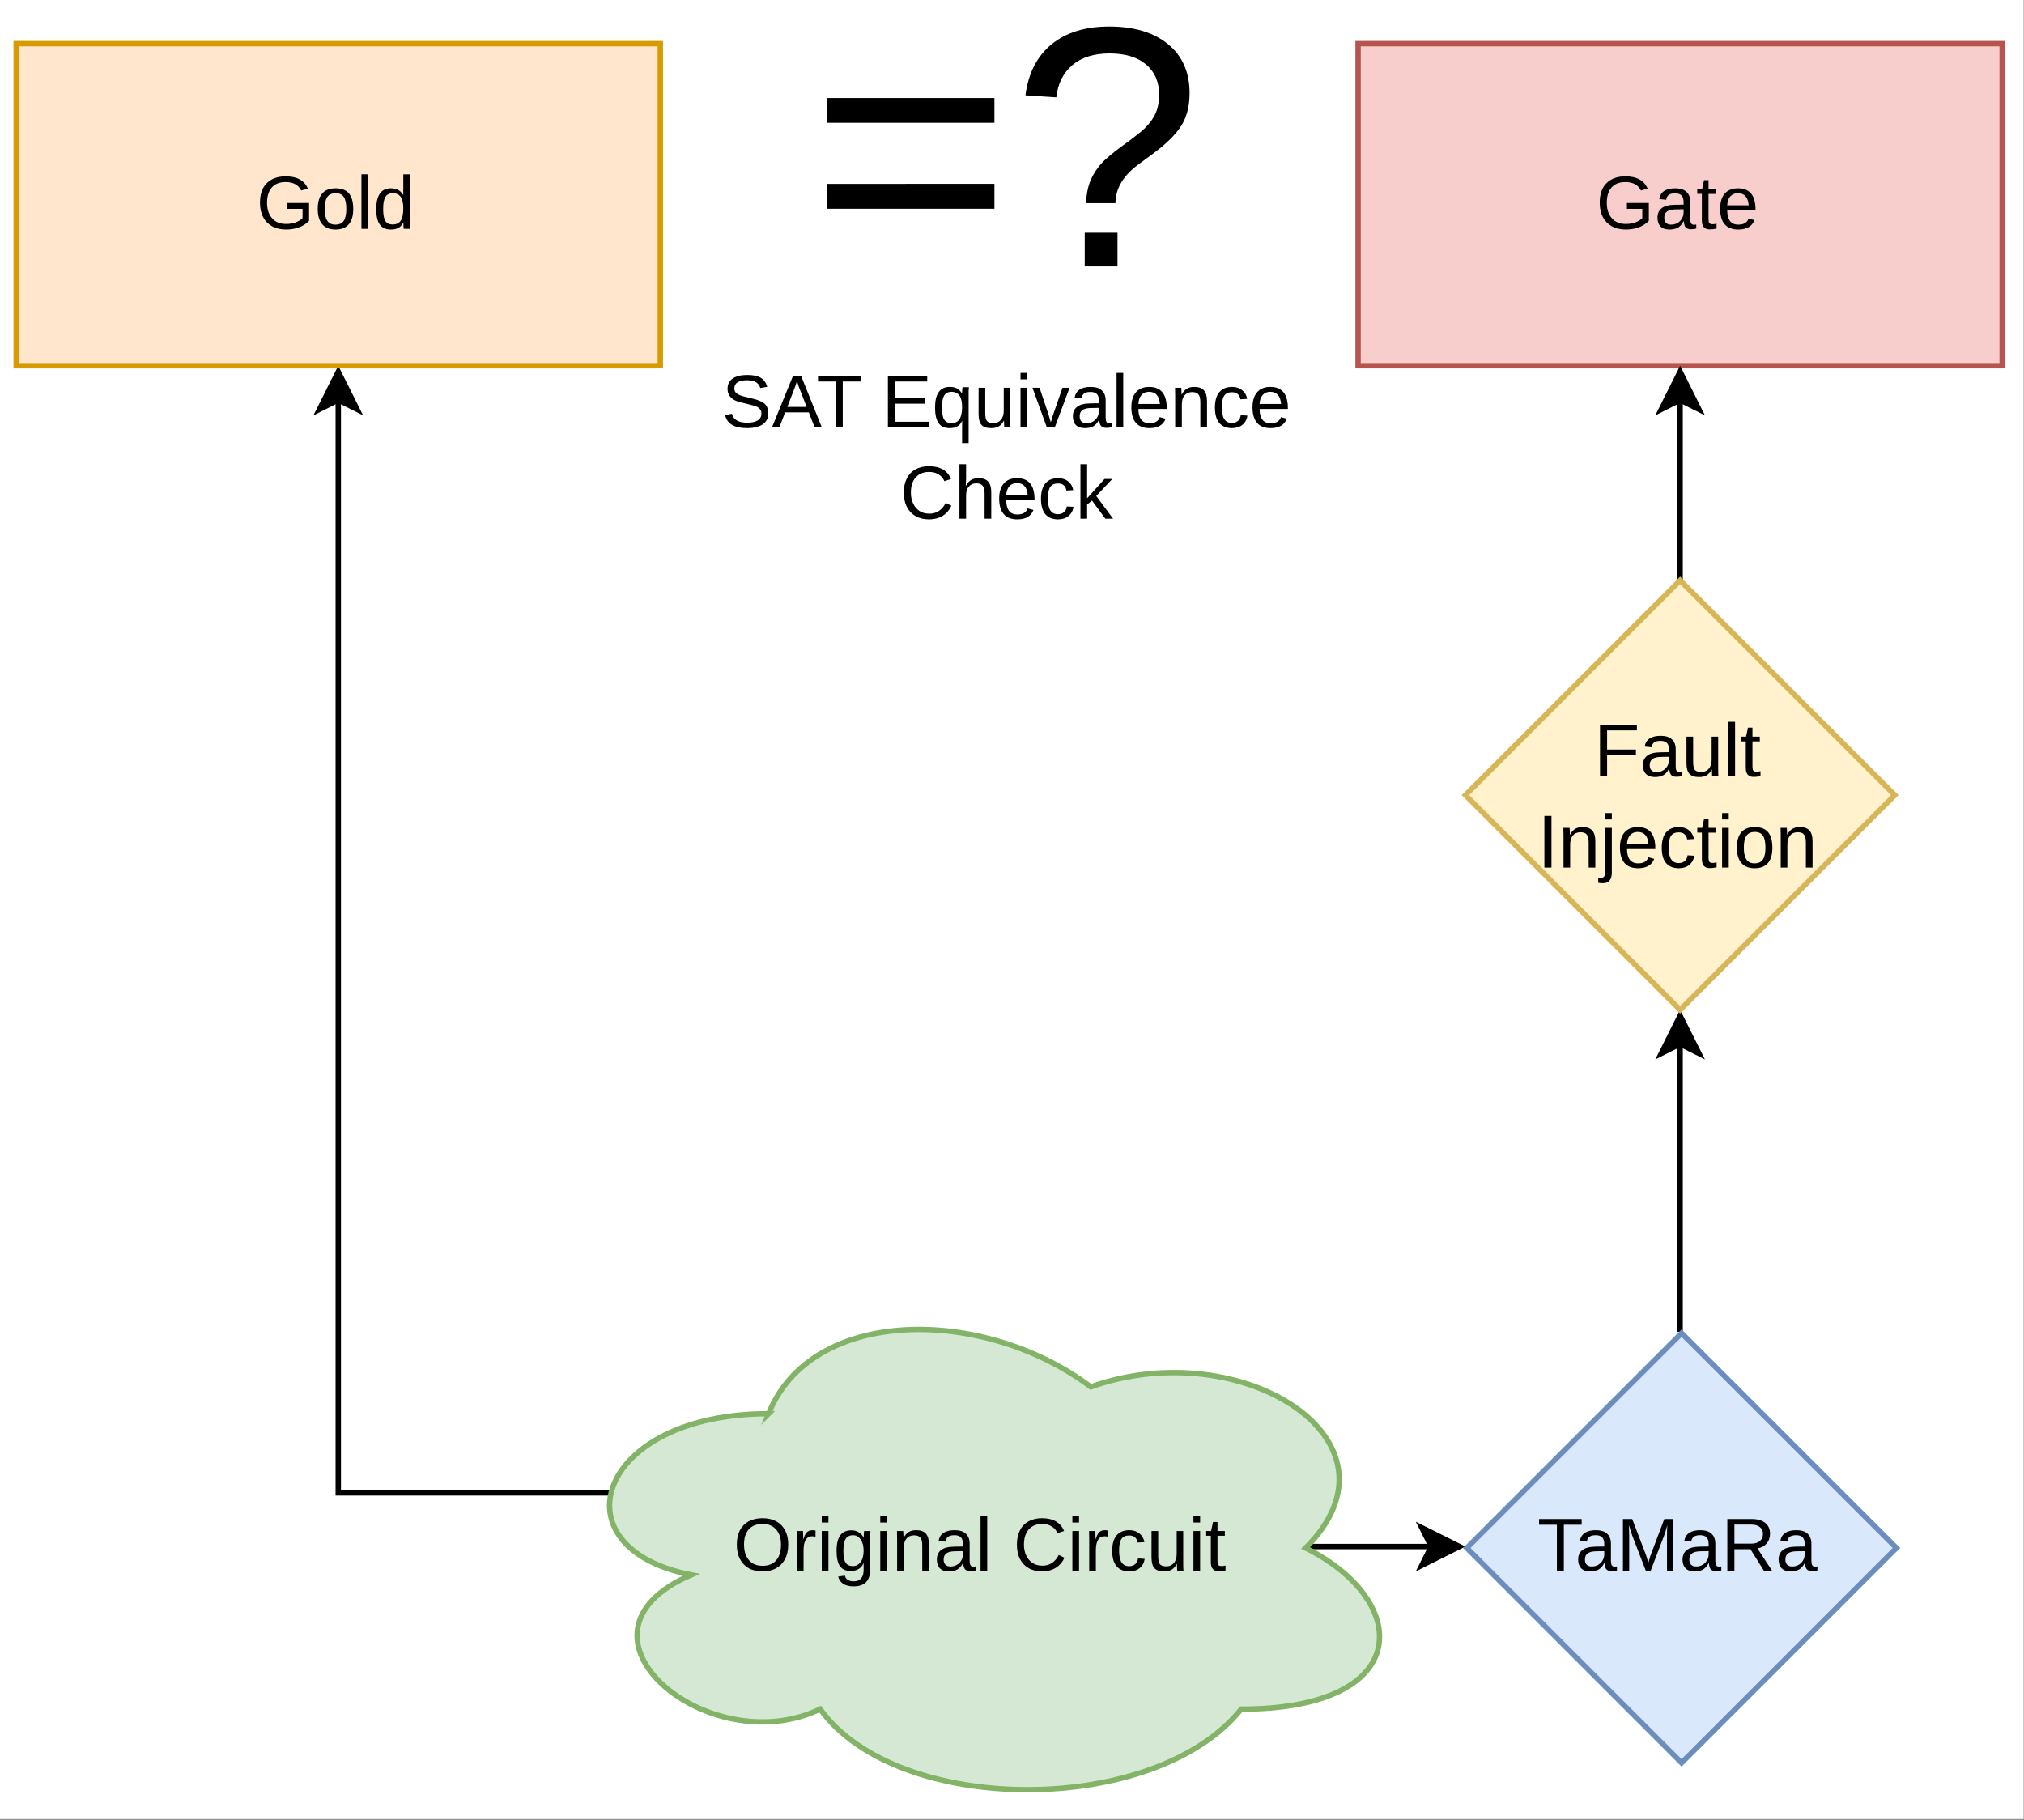 <?xml version="1.0" encoding="UTF-8" standalone="no"?>
<svg
   width="374.597"
   height="336.77"
   viewBox="0 0 374.597 336.77"
   version="1.1"
   id="svg108"
   sodipodi:docname="verification.svg"
   inkscape:version="1.4.2 (ebf0e940d0, 2025-05-08)"
   xmlns:inkscape="http://www.inkscape.org/namespaces/inkscape"
   xmlns:sodipodi="http://sodipodi.sourceforge.net/DTD/sodipodi-0.dtd"
   xmlns:xlink="http://www.w3.org/1999/xlink"
   xmlns="http://www.w3.org/2000/svg"
   xmlns:svg="http://www.w3.org/2000/svg">
  <rect x="0" y="0" width="374.597" height="336.77" fill="#333333" stroke="none"/>
  <sodipodi:namedview
     id="namedview108"
     pagecolor="#ffffff"
     bordercolor="#666666"
     borderopacity="1.0"
     inkscape:showpageshadow="2"
     inkscape:pageopacity="0.0"
     inkscape:pagecheckerboard="0"
     inkscape:deskcolor="#d1d1d1"
     inkscape:zoom="1.1560635"
     inkscape:cx="304.48155"
     inkscape:cy="169.54086"
     inkscape:window-width="1920"
     inkscape:window-height="1010"
     inkscape:window-x="0"
     inkscape:window-y="0"
     inkscape:window-maximized="1"
     inkscape:current-layer="svg108" />
  <defs
     id="defs33">
    <g
       id="g30">
      <g
         id="glyph-0-0">
        <path
           d="m 6.312,-3 c 0,0.637 -0.121,1.188 -0.359,1.656 -0.242,0.461 -0.586,0.812 -1.031,1.062 -0.438,0.242 -0.961,0.359 -1.562,0.359 -0.617,0 -1.141,-0.117 -1.578,-0.359 -0.438,-0.25 -0.777,-0.602 -1.016,-1.062 C 0.523,-1.812 0.406,-2.363 0.406,-3 c 0,-0.633 0.113,-1.176 0.344,-1.625 0.238,-0.457 0.578,-0.805 1.016,-1.047 0.445,-0.238 0.977,-0.359 1.594,-0.359 0.613,0 1.141,0.121 1.578,0.359 0.438,0.242 0.773,0.586 1.016,1.031 C 6.191,-4.191 6.312,-3.645 6.312,-3 Z m -0.828,0 c 0,-0.738 -0.188,-1.316 -0.562,-1.734 C 4.555,-5.16 4.035,-5.375 3.359,-5.375 c -0.68,0 -1.203,0.211 -1.578,0.625 -0.367,0.418 -0.547,1 -0.547,1.75 0,0.5 0.082,0.934 0.25,1.297 0.164,0.355 0.406,0.637 0.719,0.844 0.32,0.199 0.707,0.297 1.156,0.297 0.688,0 1.211,-0.211 1.578,-0.641 C 5.301,-1.629 5.484,-2.227 5.484,-3 Z m 0,0"
           id="path1" />
      </g>
      <g
         id="glyph-0-1">
        <path
           d="M 1.359,-2.375 V 0 H 0.594 v -3.5 c 0,-0.32 -0.008,-0.676 -0.016,-1.062 h 0.719 c 0.008,0.262 0.016,0.469 0.016,0.625 0.008,0.148 0.016,0.25 0.016,0.312 H 1.344 c 0.082,-0.281 0.176,-0.5 0.281,-0.656 0.094,-0.133 0.203,-0.227 0.328,-0.281 0.125,-0.062 0.281,-0.094 0.469,-0.094 0.102,0 0.207,0.016 0.312,0.047 v 0.703 c -0.094,-0.031 -0.23,-0.047 -0.406,-0.047 -0.312,0 -0.555,0.137 -0.719,0.406 -0.168,0.273 -0.25,0.664 -0.25,1.172 z m 0,0"
           id="path2" />
      </g>
      <g
         id="glyph-0-2">
        <path
           d="M 1.344,-6.266 V -5.531 H 0.578 v -0.734 z m 0,1.703 V 0 H 0.578 v -4.562 z m 0,0"
           id="path3" />
      </g>
      <g
         id="glyph-0-3">
        <path
           d="M 2.312,1.797 C 1.812,1.797 1.41,1.695 1.109,1.5 0.816,1.301 0.629,1.023 0.547,0.672 L 1.312,0.562 C 1.414,1 1.754,1.219 2.328,1.219 c 0.758,0 1.141,-0.445 1.141,-1.328 V -0.844 H 3.453 C 3.316,-0.551 3.125,-0.332 2.875,-0.188 2.625,-0.039 2.328,0.031 1.984,0.031 1.43,0.031 1.02,-0.148 0.75,-0.516 0.488,-0.891 0.359,-1.477 0.359,-2.281 0.359,-3.082 0.5,-3.676 0.781,-4.062 1.062,-4.445 1.492,-4.641 2.078,-4.641 c 0.32,0 0.602,0.078 0.844,0.234 0.238,0.148 0.422,0.355 0.547,0.625 0,-0.062 0.004,-0.148 0.016,-0.266 C 3.492,-4.172 3.5,-4.285 3.5,-4.391 3.508,-4.492 3.52,-4.551 3.531,-4.562 H 4.25 C 4.227,-4.414 4.219,-4.102 4.219,-3.625 v 3.5 c 0,1.281 -0.637,1.922 -1.906,1.922 z M 3.469,-2.281 c 0,-0.551 -0.117,-0.988 -0.344,-1.312 -0.23,-0.32 -0.516,-0.484 -0.859,-0.484 -0.398,0 -0.684,0.141 -0.859,0.422 -0.18,0.281 -0.266,0.742 -0.266,1.375 0,0.625 0.082,1.074 0.25,1.344 0.164,0.273 0.453,0.406 0.859,0.406 0.352,0 0.645,-0.156 0.875,-0.469 0.227,-0.312 0.344,-0.738 0.344,-1.281 z m 0,0"
           id="path4" />
      </g>
      <g
         id="glyph-0-4">
        <path
           d="M 1.359,-2.641 V 0 H 0.594 v -3.594 c 0,-0.531 -0.008,-0.852 -0.016,-0.969 h 0.719 c 0,0.086 0.004,0.195 0.016,0.328 0.008,0.137 0.016,0.289 0.016,0.453 H 1.344 c 0.164,-0.312 0.363,-0.535 0.594,-0.672 0.227,-0.133 0.516,-0.203 0.859,-0.203 0.5,0 0.863,0.133 1.094,0.391 C 4.129,-4.004 4.25,-3.598 4.25,-3.047 V 0 H 3.484 v -2.891 c 0,-0.438 -0.074,-0.738 -0.219,-0.906 -0.137,-0.176 -0.375,-0.266 -0.719,-0.266 -0.375,0 -0.668,0.125 -0.875,0.375 -0.211,0.25 -0.312,0.602 -0.312,1.047 z m 0,0"
           id="path5" />
      </g>
      <g
         id="glyph-0-5">
        <path
           d="m 1.75,0.078 c -0.461,0 -0.809,-0.117 -1.047,-0.359 -0.23,-0.238 -0.344,-0.57 -0.344,-1 0,-0.469 0.156,-0.828 0.469,-1.078 0.312,-0.258 0.816,-0.395 1.516,-0.406 L 3.359,-2.781 v -0.25 c 0,-0.375 -0.078,-0.641 -0.234,-0.797 -0.156,-0.164 -0.402,-0.25 -0.734,-0.25 -0.344,0 -0.594,0.062 -0.75,0.188 -0.156,0.117 -0.25,0.297 -0.281,0.547 L 0.562,-3.422 c 0.133,-0.82 0.75,-1.234 1.844,-1.234 0.57,0 1,0.137 1.281,0.406 0.289,0.262 0.438,0.641 0.438,1.141 v 1.969 c 0,0.219 0.031,0.387 0.094,0.5 0.062,0.117 0.176,0.172 0.344,0.172 0.07,0 0.156,-0.008 0.25,-0.031 v 0.469 C 4.625,0.02 4.426,0.047 4.219,0.047 c -0.281,0 -0.492,-0.07 -0.625,-0.219 C 3.469,-0.328 3.398,-0.562 3.391,-0.875 H 3.359 C 3.172,-0.52 2.945,-0.27 2.688,-0.125 2.426,0.008 2.113,0.078 1.75,0.078 Z M 3.359,-2.25 2.531,-2.234 c -0.355,0 -0.625,0.039 -0.812,0.109 -0.188,0.062 -0.336,0.168 -0.438,0.312 -0.094,0.137 -0.141,0.32 -0.141,0.547 0,0.25 0.066,0.445 0.203,0.578 0.133,0.137 0.328,0.203 0.578,0.203 0.281,0 0.523,-0.062 0.734,-0.188 0.219,-0.125 0.391,-0.297 0.516,-0.516 0.125,-0.227 0.188,-0.457 0.188,-0.688 z m 0,0"
           id="path6" />
      </g>
      <g
         id="glyph-0-6">
        <path
           d="M 1.344,-6.266 V 0 H 0.578 v -6.266 z m 0,0"
           id="path7" />
      </g>
      <g
         id="glyph-0-7" />
      <g
         id="glyph-0-8">
        <path
           d="m 3.375,-0.578 c 0.832,0 1.457,-0.41 1.875,-1.234 l 0.656,0.328 C 5.664,-0.973 5.32,-0.582 4.875,-0.312 4.438,-0.051 3.926,0.078 3.344,0.078 c -0.605,0 -1.125,-0.125 -1.562,-0.375 -0.43,-0.25 -0.762,-0.602 -1,-1.062 C 0.551,-1.816 0.438,-2.363 0.438,-3 c 0,-0.633 0.113,-1.176 0.344,-1.625 0.227,-0.457 0.562,-0.805 1,-1.047 0.438,-0.238 0.953,-0.359 1.547,-0.359 1.281,0 2.125,0.492 2.531,1.469 l -0.766,0.25 C 4.957,-4.656 4.734,-4.914 4.422,-5.094 4.117,-5.281 3.758,-5.375 3.344,-5.375 2.688,-5.375 2.172,-5.16 1.797,-4.734 1.43,-4.316 1.25,-3.738 1.25,-3 c 0,0.48 0.086,0.902 0.266,1.266 C 1.691,-1.367 1.938,-1.082 2.25,-0.875 c 0.312,0.199 0.688,0.297 1.125,0.297 z m 0,0"
           id="path8" />
      </g>
      <g
         id="glyph-0-9">
        <path
           d="m 2.328,0.078 c -0.637,0 -1.125,-0.195 -1.469,-0.594 -0.336,-0.406 -0.5,-0.992 -0.5,-1.766 0,-0.77 0.164,-1.359 0.5,-1.766 0.344,-0.406 0.832,-0.609 1.469,-0.609 0.469,0 0.852,0.125 1.156,0.375 0.312,0.242 0.504,0.574 0.578,1 l -0.781,0.047 c -0.031,-0.25 -0.133,-0.445 -0.297,-0.594 -0.156,-0.145 -0.387,-0.219 -0.688,-0.219 -0.398,0 -0.688,0.137 -0.875,0.406 -0.18,0.262 -0.266,0.711 -0.266,1.344 0,0.605 0.094,1.055 0.281,1.344 0.195,0.293 0.488,0.438 0.875,0.438 0.27,0 0.492,-0.07 0.672,-0.219 0.188,-0.145 0.301,-0.367 0.344,-0.672 l 0.766,0.047 c -0.062,0.438 -0.25,0.789 -0.562,1.047 -0.312,0.262 -0.715,0.391 -1.203,0.391 z m 0,0"
           id="path9" />
      </g>
      <g
         id="glyph-0-10">
        <path
           d="m 3.469,-0.781 c -0.18,0.312 -0.383,0.539 -0.609,0.672 -0.23,0.125 -0.512,0.188 -0.844,0.188 -0.512,0 -0.883,-0.117 -1.109,-0.359 C 0.676,-0.531 0.562,-0.941 0.562,-1.516 V -4.562 h 0.766 v 2.891 c 0,0.461 0.066,0.773 0.203,0.938 C 1.676,-0.578 1.922,-0.5 2.266,-0.5 2.629,-0.5 2.914,-0.625 3.125,-0.875 3.344,-1.125 3.453,-1.473 3.453,-1.922 V -4.562 h 0.75 v 3.594 c 0,0.531 0.008,0.855 0.031,0.969 H 3.516 C 3.516,-0.008 3.508,-0.07 3.5,-0.188 3.488,-0.312 3.484,-0.508 3.484,-0.781 Z m 0,0"
           id="path10" />
      </g>
      <g
         id="glyph-0-11">
        <path
           d="M 2.344,-0.031 C 2.094,0.031 1.832,0.062 1.562,0.062 0.957,0.062 0.656,-0.281 0.656,-0.969 V -4.016 H 0.125 V -4.562 h 0.562 l 0.219,-1.031 h 0.516 v 1.031 h 0.844 v 0.547 H 1.422 V -1.125 c 0,0.219 0.031,0.375 0.094,0.469 0.07,0.086 0.203,0.125 0.391,0.125 0.094,0 0.238,-0.02 0.438,-0.062 z m 0,0"
           id="path11" />
      </g>
      <g
         id="glyph-0-12">
        <path
           d="m 3.438,-0.562 c 0.383,0 0.742,-0.055 1.078,-0.172 0.332,-0.125 0.602,-0.289 0.812,-0.5 v -1.062 H 3.562 V -2.969 h 2.516 v 2.047 c -0.312,0.324 -0.699,0.574 -1.156,0.75 -0.461,0.168 -0.953,0.25 -1.484,0.25 -0.625,0 -1.164,-0.125 -1.609,-0.375 -0.449,-0.25 -0.793,-0.602 -1.031,-1.062 C 0.555,-1.816 0.438,-2.363 0.438,-3 c 0,-0.969 0.254,-1.711 0.766,-2.234 0.52,-0.531 1.25,-0.797 2.188,-0.797 0.656,0 1.188,0.117 1.594,0.344 0.414,0.219 0.734,0.574 0.953,1.062 L 5.172,-4.406 C 5.004,-4.738 4.77,-4.984 4.469,-5.141 4.176,-5.297 3.812,-5.375 3.375,-5.375 2.688,-5.375 2.16,-5.164 1.797,-4.75 1.43,-4.332 1.25,-3.75 1.25,-3 c 0,0.75 0.191,1.344 0.578,1.781 C 2.211,-0.781 2.75,-0.562 3.438,-0.562 Z m 0,0"
           id="path12" />
      </g>
      <g
         id="glyph-0-13">
        <path
           d="M 4.438,-2.281 C 4.438,-1.488 4.258,-0.895 3.906,-0.5 3.562,-0.113 3.055,0.078 2.391,0.078 1.723,0.078 1.219,-0.125 0.875,-0.531 0.531,-0.938 0.359,-1.52 0.359,-2.281 c 0,-1.582 0.68,-2.375 2.047,-2.375 0.695,0 1.207,0.195 1.531,0.578 0.332,0.387 0.5,0.984 0.5,1.797 z m -0.797,0 c 0,-0.633 -0.094,-1.094 -0.281,-1.375 -0.188,-0.289 -0.5,-0.438 -0.938,-0.438 -0.449,0 -0.773,0.148 -0.969,0.438 -0.199,0.293 -0.297,0.75 -0.297,1.375 0,0.594 0.098,1.043 0.297,1.344 0.195,0.305 0.504,0.453 0.922,0.453 0.457,0 0.781,-0.145 0.969,-0.438 0.195,-0.289 0.297,-0.742 0.297,-1.359 z m 0,0"
           id="path13" />
      </g>
      <g
         id="glyph-0-14">
        <path
           d="m 3.516,0 c 0,-0.031 -0.008,-0.086 -0.016,-0.172 0,-0.082 -0.008,-0.176 -0.016,-0.281 0,-0.102 0,-0.195 0,-0.281 H 3.469 c -0.148,0.293 -0.336,0.5 -0.562,0.625 -0.23,0.125 -0.516,0.188 -0.859,0.188 -0.586,0 -1.012,-0.191 -1.281,-0.578 -0.273,-0.383 -0.406,-0.973 -0.406,-1.766 0,-1.594 0.562,-2.391 1.688,-2.391 0.344,0 0.629,0.07 0.859,0.203 0.227,0.125 0.414,0.324 0.562,0.594 v -2.406 h 0.75 V -0.938 C 4.219,-0.469 4.227,-0.156 4.25,0 Z M 1.156,-2.281 c 0,0.637 0.082,1.094 0.25,1.375 C 1.582,-0.633 1.859,-0.5 2.234,-0.5 c 0.426,0 0.738,-0.145 0.938,-0.438 0.195,-0.301 0.297,-0.77 0.297,-1.406 0,-0.602 -0.102,-1.047 -0.297,-1.328 C 2.973,-3.953 2.664,-4.094 2.25,-4.094 c -0.387,0 -0.668,0.148 -0.844,0.438 -0.168,0.281 -0.25,0.742 -0.25,1.375 z m 0,0"
           id="path14" />
      </g>
      <g
         id="glyph-0-15">
        <path
           d="m 1.172,-2.125 c 0,0.523 0.102,0.93 0.312,1.219 0.219,0.281 0.535,0.422 0.953,0.422 0.332,0 0.598,-0.062 0.797,-0.188 C 3.43,-0.805 3.562,-0.977 3.625,-1.188 L 4.297,-1 C 4.023,-0.281 3.406,0.078 2.438,0.078 c -0.68,0 -1.195,-0.195 -1.547,-0.594 -0.355,-0.406 -0.531,-1.004 -0.531,-1.797 0,-0.75 0.176,-1.328 0.531,-1.734 C 1.242,-4.453 1.75,-4.656 2.406,-4.656 c 1.344,0 2.016,0.812 2.016,2.438 V -2.125 Z m 2.469,-0.578 C 3.598,-3.18 3.473,-3.531 3.266,-3.75 c -0.199,-0.227 -0.492,-0.344 -0.875,-0.344 -0.367,0 -0.656,0.125 -0.875,0.375 -0.211,0.25 -0.324,0.59 -0.344,1.016 z m 0,0"
           id="path15" />
      </g>
      <g
         id="glyph-0-16">
        <path
           d="M 3.031,-5.281 V 0 H 2.234 V -5.281 H 0.188 V -5.938 h 4.891 v 0.656 z m 0,0"
           id="path16" />
      </g>
      <g
         id="glyph-0-17">
        <path
           d="M 1.422,-3.969 V 0 h -0.719 v -5.938 h 1.062 l 1.578,4.109 c 0.062,0.168 0.117,0.352 0.172,0.547 0.051,0.188 0.082,0.324 0.094,0.406 0.02,-0.07 0.051,-0.176 0.094,-0.312 0.039,-0.133 0.078,-0.266 0.109,-0.391 0.039,-0.125 0.07,-0.207 0.094,-0.25 L 5.453,-5.938 h 1.031 V 0 h -0.719 v -3.969 c 0,-0.438 0.008,-0.859 0.031,-1.266 -0.062,0.25 -0.125,0.477 -0.188,0.672 -0.062,0.199 -0.121,0.371 -0.172,0.516 L 3.891,0 h -0.562 l -1.562,-4.047 -0.375,-1.188 c 0.008,0.211 0.016,0.422 0.016,0.641 0.008,0.211 0.016,0.418 0.016,0.625 z m 0,0"
           id="path17" />
      </g>
      <g
         id="glyph-0-18">
        <path
           d="M 1.516,-2.469 V 0 h -0.812 V -5.938 H 3.5 c 0.676,0 1.195,0.152 1.562,0.453 0.363,0.293 0.547,0.703 0.547,1.234 0,0.449 -0.133,0.824 -0.391,1.125 -0.262,0.305 -0.617,0.492 -1.062,0.562 L 5.844,0 H 4.906 L 3.359,-2.469 Z m 3.281,-1.766 c 0,-0.344 -0.121,-0.602 -0.359,-0.781 -0.23,-0.188 -0.57,-0.281 -1.016,-0.281 h -1.906 v 2.188 h 1.938 c 0.426,0 0.754,-0.098 0.984,-0.297 0.238,-0.195 0.359,-0.473 0.359,-0.828 z m 0,0"
           id="path18" />
      </g>
      <g
         id="glyph-0-19">
        <path
           d="M 1.516,-2.406 V 0 h -0.812 V -5.938 H 4.938 v 0.656 H 1.516 v 2.203 h 3.312 v 0.672 z m 0,0"
           id="path19" />
      </g>
      <g
         id="glyph-0-20">
        <path
           d="M 1.609,-5.938 V 0 h -0.812 v -5.938 z m 0,0"
           id="path20" />
      </g>
      <g
         id="glyph-0-21">
        <path
           d="M 1.344,-6.266 V -5.531 H 0.578 v -0.734 z m -1.016,8.062 C 0.109,1.797 -0.07,1.781 -0.219,1.75 V 1.172 c 0.055,0 0.102,0 0.141,0 0.043,0.008 0.082,0.016 0.125,0.016 0.195,0 0.332,-0.055 0.406,-0.156 0.082,-0.094 0.125,-0.289 0.125,-0.578 V -4.562 H 1.344 v 5.125 c 0,0.426 -0.09,0.738 -0.266,0.938 -0.168,0.195 -0.418,0.297 -0.75,0.297 z m 0,0"
           id="path21" />
      </g>
      <g
         id="glyph-0-22">
        <path
           d="m 5.359,-1.641 c 0,0.555 -0.215,0.98 -0.641,1.281 -0.43,0.293 -1.031,0.438 -1.812,0.438 -1.449,0 -2.289,-0.5 -2.516,-1.5 l 0.781,-0.156 c 0.094,0.355 0.285,0.617 0.578,0.781 0.289,0.168 0.688,0.25 1.188,0.25 0.52,0 0.922,-0.086 1.203,-0.266 C 4.422,-0.988 4.562,-1.25 4.562,-1.594 4.562,-1.789 4.516,-1.945 4.422,-2.062 4.336,-2.188 4.219,-2.289 4.062,-2.375 3.906,-2.445 3.711,-2.508 3.484,-2.562 3.266,-2.625 3.02,-2.688 2.75,-2.75 2.281,-2.852 1.922,-2.953 1.672,-3.047 1.43,-3.148 1.242,-3.27 1.109,-3.406 c -0.293,-0.258 -0.438,-0.602 -0.438,-1.031 0,-0.508 0.191,-0.898 0.578,-1.172 0.395,-0.281 0.953,-0.422 1.672,-0.422 0.676,0 1.191,0.105 1.547,0.312 0.363,0.211 0.617,0.559 0.766,1.047 L 4.438,-4.531 c -0.094,-0.312 -0.266,-0.535 -0.516,-0.672 -0.242,-0.145 -0.574,-0.219 -1,-0.219 -0.48,0 -0.844,0.078 -1.094,0.234 -0.25,0.156 -0.375,0.391 -0.375,0.703 0,0.188 0.047,0.34 0.141,0.453 0.102,0.117 0.242,0.215 0.422,0.297 0.176,0.086 0.539,0.188 1.094,0.312 C 3.336,-3.367 3.562,-3.312 3.781,-3.25 c 0.227,0.055 0.441,0.125 0.641,0.219 0.113,0.043 0.223,0.102 0.328,0.172 0.102,0.062 0.195,0.141 0.281,0.234 0.102,0.117 0.18,0.258 0.234,0.422 0.062,0.156 0.094,0.344 0.094,0.562 z m 0,0"
           id="path22" />
      </g>
      <g
         id="glyph-0-23">
        <path
           d="M 1.531,-1.734 0.859,0 H 0.016 L 2.438,-5.938 H 3.359 L 5.75,0 H 4.922 L 4.25,-1.734 Z M 2.891,-5.344 c -0.055,0.168 -0.109,0.352 -0.172,0.547 -0.062,0.188 -0.125,0.355 -0.188,0.5 l -0.75,1.938 H 4 l -0.766,-1.969 c -0.031,-0.094 -0.086,-0.227 -0.156,-0.406 -0.062,-0.188 -0.125,-0.391 -0.188,-0.609 z m 0,0"
           id="path23" />
      </g>
      <g
         id="glyph-0-24">
        <path
           d="M 5.391,-0.656 V 0 h -4.688 V -5.938 H 5.219 v 0.656 H 1.516 V -3.375 H 4.969 v 0.641 H 1.516 v 2.078 z m 0,0"
           id="path24" />
      </g>
      <g
         id="glyph-0-25">
        <path
           d="m 0.359,-2.266 c 0,-1.594 0.562,-2.391 1.688,-2.391 0.344,0 0.629,0.062 0.859,0.188 0.227,0.125 0.414,0.328 0.562,0.609 0,-0.051 0,-0.133 0,-0.25 C 3.477,-4.234 3.488,-4.348 3.5,-4.453 3.508,-4.555 3.516,-4.613 3.516,-4.625 H 4.25 c -0.012,0.086 -0.023,0.23 -0.031,0.438 0,0.211 0,0.48 0,0.812 v 5.172 h -0.75 V -0.062 L 3.484,-0.75 H 3.469 c -0.148,0.305 -0.336,0.516 -0.562,0.641 -0.219,0.125 -0.508,0.188 -0.859,0.188 -0.586,0 -1.012,-0.191 -1.281,-0.578 -0.273,-0.395 -0.406,-0.984 -0.406,-1.766 z M 3.469,-2.344 C 3.469,-2.938 3.367,-3.375 3.172,-3.656 2.973,-3.945 2.664,-4.094 2.25,-4.094 c -0.387,0 -0.668,0.148 -0.844,0.438 -0.168,0.281 -0.25,0.742 -0.25,1.375 0,0.637 0.082,1.094 0.25,1.375 C 1.582,-0.633 1.859,-0.5 2.234,-0.5 c 0.426,0 0.738,-0.148 0.938,-0.453 0.195,-0.312 0.297,-0.773 0.297,-1.391 z m 0,0"
           id="path25" />
      </g>
      <g
         id="glyph-0-26">
        <path
           d="M 4.297,-4.562 2.594,0 H 1.688 L 0.031,-4.562 h 0.812 l 1,2.969 c 0.039,0.117 0.141,0.449 0.297,1 0.051,-0.164 0.102,-0.336 0.156,-0.516 0.051,-0.188 0.102,-0.348 0.156,-0.484 l 1.031,-2.969 z m 0,0"
           id="path26" />
      </g>
      <g
         id="glyph-0-27">
        <path
           d="M 1.344,-3.781 C 1.5,-4.082 1.691,-4.301 1.922,-4.438 c 0.227,-0.145 0.52,-0.219 0.875,-0.219 0.5,0 0.863,0.133 1.094,0.391 C 4.129,-4.004 4.25,-3.598 4.25,-3.047 V 0 H 3.484 v -2.891 c 0,-0.414 -0.074,-0.711 -0.219,-0.891 -0.148,-0.188 -0.387,-0.281 -0.719,-0.281 -0.367,0 -0.656,0.125 -0.875,0.375 -0.211,0.242 -0.312,0.574 -0.312,1 V 0 H 0.594 V -6.266 H 1.359 V -4.625 c 0,0.105 -0.008,0.219 -0.016,0.344 0,0.125 -0.008,0.234 -0.016,0.328 0,0.094 0,0.152 0,0.172 z m 0,0"
           id="path27" />
      </g>
      <g
         id="glyph-0-28">
        <path
           d="M 1.344,-1.625 V 0 H 0.578 V -6.266 H 1.344 v 3.922 l 2,-2.219 H 4.234 L 2.391,-2.609 4.328,0 H 3.438 L 1.906,-2.078 Z m 0,0"
           id="path28" />
      </g>
      <g
         id="glyph-1-0">
        <path
           d="M 21.109,-19.344 V -16.5 h -19.188 v -2.844 z m 0,9.859 V -6.625 h -19.188 v -2.859 z m 0,0"
           id="path29" />
      </g>
      <g
         id="glyph-1-1">
        <path
           d="m 20.484,-19.891 c 0,1.461 -0.312,2.695 -0.938,3.703 -0.625,1.012 -1.719,2.094 -3.281,3.25 l -1.547,1.141 c -1.824,1.312 -2.742,2.824 -2.75,4.531 h -3.375 C 8.633,-8.441 8.863,-9.438 9.281,-10.25 c 0.414,-0.812 0.941,-1.504 1.578,-2.078 0.645,-0.57 1.312,-1.102 2,-1.594 0.727,-0.52 1.406,-1.035 2.031,-1.547 0.633,-0.52 1.141,-1.113 1.516,-1.781 0.383,-0.664 0.578,-1.492 0.578,-2.484 0,-1.469 -0.5,-2.625 -1.5,-3.469 -1,-0.844 -2.398,-1.266 -4.188,-1.266 -1.805,0 -3.23,0.449 -4.281,1.344 -1.055,0.898 -1.668,2.133 -1.844,3.703 L 1.625,-19.656 c 0.332,-2.539 1.332,-4.492 3,-5.859 1.664,-1.363 3.875,-2.047 6.625,-2.047 2.863,0 5.117,0.68 6.766,2.031 1.645,1.355 2.469,3.234 2.469,5.641 z M 12.203,-3.875 V 0 H 8.438 v -3.875 z m 0,0"
           id="path30" />
      </g>
    </g>
    <clipPath
       id="clip-0">
      <path
         clip-rule="nonzero"
         d="M 0,0 H 268.559 V 252 H 0 Z m 0,0"
         id="path31" />
    </clipPath>
    <clipPath
       id="clip-1">
      <path
         clip-rule="nonzero"
         d="m 79,168 h 107 v 66.75 H 79 Z m 0,0"
         id="path32" />
    </clipPath>
    <clipPath
       id="clip-2">
      <path
         clip-rule="nonzero"
         d="m 177,168 h 68 v 66.75 h -68 z m 0,0"
         id="path33" />
    </clipPath>
  </defs>
  <g
     clip-path="url(#clip-0)"
     id="g34"
     transform="scale(1.395,1.336)">
    <path
       fill-rule="nonzero"
       fill="#ffffff"
       fill-opacity="1"
       d="M 0,0 H 268.5 V 252 H 0 Z m 0,0"
       id="path34" />
  </g>
  <path
     fill="none"
     stroke-width="1"
     stroke-linecap="butt"
     stroke-linejoin="miter"
     stroke="#000000"
     stroke-opacity="1"
     stroke-miterlimit="10"
     d="M 113.465,276.298 H 62.605 V 74.011"
     id="path35" />
  <path
     fill-rule="nonzero"
     fill="#000000"
     fill-opacity="1"
     stroke-width="1"
     stroke-linecap="butt"
     stroke-linejoin="miter"
     stroke="#000000"
     stroke-opacity="1"
     stroke-miterlimit="10"
     d="m 62.605,68.801 3.474,6.954 -3.474,-1.743 -3.48,1.743 z m 0,0"
     id="path36" />
  <path
     fill="none"
     stroke-width="1"
     stroke-linecap="butt"
     stroke-linejoin="miter"
     stroke="#000000"
     stroke-opacity="1"
     stroke-miterlimit="10"
     d="m 241.413,286.228 h 23.473"
     id="path37" />
  <path
     fill-rule="nonzero"
     fill="#000000"
     fill-opacity="1"
     stroke-width="1"
     stroke-linecap="butt"
     stroke-linejoin="miter"
     stroke="#000000"
     stroke-opacity="1"
     stroke-miterlimit="10"
     d="m 270.103,286.228 -6.954,3.48 1.737,-3.48 -1.737,-3.474 z m 0,0"
     id="path38" />
  <path
     fill-rule="nonzero"
     fill="#d5e8d4"
     fill-opacity="1"
     d="m 142.073,261.397 c -31.786,0 -39.734,24.832 -14.304,29.803 -25.43,10.925 3.178,34.769 23.844,24.832 14.304,19.867 61.986,19.867 77.882,0 31.786,0 31.786,-19.867 11.919,-29.803 19.867,-19.867 -11.919,-39.734 -39.734,-29.797 -19.867,-14.902 -51.659,-14.902 -59.607,4.965 z m 0,0"
     id="path39"
     style="stroke-width:1.611" />
  <g
     clip-path="url(#clip-1)"
     id="g40"
     transform="matrix(1.611,0,0,1.611,-29.41,-39.79)">
    <path
       fill="none"
       stroke-width="1"
       stroke-linecap="butt"
       stroke-linejoin="miter"
       stroke="#82b366"
       stroke-opacity="1"
       stroke-miterlimit="10"
       d="m 289.997,415.001 c -31.997,0 -39.998,24.997 -14.399,30.002 -25.599,10.997 3.199,35 24.003,24.997 14.399,19.999 62.398,19.999 78.4,0 31.997,0 31.997,-19.999 11.998,-30.002 19.999,-19.999 -11.998,-39.998 -39.998,-29.995 -19.999,-15.001 -52.003,-15.001 -60.004,4.998 z m 0,0"
       transform="matrix(0.617,0,0,0.617,-72.376,-68.945)"
       id="path40" />
  </g>
  <g
     fill="#000000"
     fill-opacity="1"
     id="g55"
     transform="matrix(1.611,0,0,1.611,-29.41,-39.79)">
    <use
       xlink:href="#glyph-0-0"
       x="102.497"
       y="205.147"
       id="use40" />
    <use
       xlink:href="#glyph-0-1"
       x="109.212"
       y="205.147"
       id="use41" />
    <use
       xlink:href="#glyph-0-2"
       x="112.086"
       y="205.147"
       id="use42" />
    <use
       xlink:href="#glyph-0-3"
       x="114.004"
       y="205.147"
       id="use43" />
    <use
       xlink:href="#glyph-0-2"
       x="118.806"
       y="205.147"
       id="use44" />
    <use
       xlink:href="#glyph-0-4"
       x="120.724"
       y="205.147"
       id="use45" />
    <use
       xlink:href="#glyph-0-5"
       x="125.525"
       y="205.147"
       id="use46" />
    <use
       xlink:href="#glyph-0-6"
       x="130.326"
       y="205.147"
       id="use47" />
    <use
       xlink:href="#glyph-0-7"
       x="132.244"
       y="205.147"
       id="use48" />
    <use
       xlink:href="#glyph-0-8"
       x="134.642"
       y="205.147"
       id="use49" />
    <use
       xlink:href="#glyph-0-2"
       x="140.877"
       y="205.147"
       id="use50" />
    <use
       xlink:href="#glyph-0-1"
       x="142.795"
       y="205.147"
       id="use51" />
    <use
       xlink:href="#glyph-0-9"
       x="145.669"
       y="205.147"
       id="use52" />
    <use
       xlink:href="#glyph-0-10"
       x="149.986"
       y="205.147"
       id="use53" />
    <use
       xlink:href="#glyph-0-2"
       x="154.787"
       y="205.147"
       id="use54" />
    <use
       xlink:href="#glyph-0-11"
       x="156.705"
       y="205.147"
       id="use55" />
  </g>
  <path
     fill-rule="nonzero"
     fill="#ffe6cc"
     fill-opacity="1"
     stroke-width="1"
     stroke-linecap="butt"
     stroke-linejoin="miter"
     stroke="#d79b00"
     stroke-opacity="1"
     stroke-miterlimit="4"
     d="M 2.998,8.08 H 122.206 V 67.687 H 2.998 Z m 0,0"
     id="path55" />
  <g
     fill="#000000"
     fill-opacity="1"
     id="g59"
     transform="matrix(1.611,0,0,1.611,-29.41,-39.79)">
    <use
       xlink:href="#glyph-0-12"
       x="47.684"
       y="50.99"
       id="use56" />
    <use
       xlink:href="#glyph-0-13"
       x="54.399"
       y="50.99"
       id="use57" />
    <use
       xlink:href="#glyph-0-6"
       x="59.2"
       y="50.99"
       id="use58" />
    <use
       xlink:href="#glyph-0-14"
       x="61.118"
       y="50.99"
       id="use59" />
  </g>
  <path
     fill-rule="nonzero"
     fill="#f8cecc"
     fill-opacity="1"
     stroke-width="1"
     stroke-linecap="butt"
     stroke-linejoin="miter"
     stroke="#b85450"
     stroke-opacity="1"
     stroke-miterlimit="4"
     d="m 251.35,8.08 h 119.207 v 59.607 h -119.207 z m 0,0"
     id="path59" />
  <g
     fill="#000000"
     fill-opacity="1"
     id="g63"
     transform="matrix(1.611,0,0,1.611,-29.41,-39.79)">
    <use
       xlink:href="#glyph-0-12"
       x="201.601"
       y="50.99"
       id="use60" />
    <use
       xlink:href="#glyph-0-5"
       x="208.316"
       y="50.99"
       id="use61" />
    <use
       xlink:href="#glyph-0-11"
       x="213.117"
       y="50.99"
       id="use62" />
    <use
       xlink:href="#glyph-0-15"
       x="215.515"
       y="50.99"
       id="use63" />
  </g>
  <path
     fill="none"
     stroke-width="1"
     stroke-linecap="butt"
     stroke-linejoin="miter"
     stroke="#000000"
     stroke-opacity="1"
     stroke-miterlimit="10"
     d="M 310.95,246.495 V 193.219"
     id="path63" />
  <path
     fill-rule="nonzero"
     fill="#000000"
     fill-opacity="1"
     stroke-width="1"
     stroke-linecap="butt"
     stroke-linejoin="miter"
     stroke="#000000"
     stroke-opacity="1"
     stroke-miterlimit="10"
     d="m 310.95,188.002 3.48,6.954 -3.48,-1.737 -3.474,1.737 z m 0,0"
     id="path64" />
  <path
     fill-rule="nonzero"
     fill="#dae8fc"
     fill-opacity="1"
     d="m 310.95,246.495 39.734,39.734 -39.734,39.74 -39.734,-39.74 z m 0,0"
     id="path65"
     style="stroke-width:1.611" />
  <g
     clip-path="url(#clip-2)"
     id="g66"
     transform="matrix(1.611,0,0,1.611,-29.41,-39.79)">
    <path
       fill="none"
       stroke-width="1"
       stroke-linecap="butt"
       stroke-linejoin="miter"
       stroke="#6c8ebf"
       stroke-opacity="1"
       stroke-miterlimit="10"
       d="m 459.999,400 39.998,39.998 -39.998,40.004 -39.998,-40.004 z m 0,0"
       transform="matrix(0.617,0,0,0.617,-72.376,-68.945)"
       id="path66" />
  </g>
  <g
     fill="#000000"
     fill-opacity="1"
     id="g67"
     transform="matrix(1.611,0,0,1.611,-29.41,-39.79)">
    <use
       xlink:href="#glyph-0-16"
       x="194.885"
       y="205.147"
       id="use66" />
  </g>
  <g
     fill="#000000"
     fill-opacity="1"
     id="g71"
     transform="matrix(1.611,0,0,1.611,-29.41,-39.79)">
    <use
       xlink:href="#glyph-0-5"
       x="199.202"
       y="205.147"
       id="use67" />
    <use
       xlink:href="#glyph-0-17"
       x="204.003"
       y="205.147"
       id="use68" />
    <use
       xlink:href="#glyph-0-5"
       x="211.194"
       y="205.147"
       id="use69" />
    <use
       xlink:href="#glyph-0-18"
       x="215.995"
       y="205.147"
       id="use70" />
    <use
       xlink:href="#glyph-0-5"
       x="222.23"
       y="205.147"
       id="use71" />
  </g>
  <path
     fill="none"
     stroke-width="1"
     stroke-linecap="butt"
     stroke-linejoin="miter"
     stroke="#000000"
     stroke-opacity="1"
     stroke-miterlimit="10"
     d="M 310.95,107.421 V 74.011"
     id="path71" />
  <path
     fill-rule="nonzero"
     fill="#000000"
     fill-opacity="1"
     stroke-width="1"
     stroke-linecap="butt"
     stroke-linejoin="miter"
     stroke="#000000"
     stroke-opacity="1"
     stroke-miterlimit="10"
     d="m 310.95,68.801 3.48,6.954 -3.48,-1.743 -3.474,1.743 z m 0,0"
     id="path72" />
  <path
     fill-rule="nonzero"
     fill="#fff2cc"
     fill-opacity="1"
     stroke-width="1"
     stroke-linecap="butt"
     stroke-linejoin="miter"
     stroke="#d6b656"
     stroke-opacity="1"
     stroke-miterlimit="10"
     d="m 310.95,107.421 39.734,39.734 -39.734,39.74 -39.734,-39.74 z m 0,0"
     id="path73" />
  <g
     fill="#000000"
     fill-opacity="1"
     id="g77"
     transform="matrix(1.611,0,0,1.611,-29.41,-39.79)">
    <use
       xlink:href="#glyph-0-19"
       x="201.37"
       y="113.886"
       id="use73" />
    <use
       xlink:href="#glyph-0-5"
       x="206.643"
       y="113.886"
       id="use74" />
    <use
       xlink:href="#glyph-0-10"
       x="211.444"
       y="113.886"
       id="use75" />
    <use
       xlink:href="#glyph-0-6"
       x="216.245"
       y="113.886"
       id="use76" />
    <use
       xlink:href="#glyph-0-11"
       x="218.163"
       y="113.886"
       id="use77" />
  </g>
  <g
     fill="#000000"
     fill-opacity="1"
     id="g86"
     transform="matrix(1.611,0,0,1.611,-29.41,-39.79)">
    <use
       xlink:href="#glyph-0-20"
       x="194.885"
       y="124.369"
       id="use78" />
    <use
       xlink:href="#glyph-0-4"
       x="197.284"
       y="124.369"
       id="use79" />
    <use
       xlink:href="#glyph-0-21"
       x="202.085"
       y="124.369"
       id="use80" />
    <use
       xlink:href="#glyph-0-15"
       x="204.003"
       y="124.369"
       id="use81" />
    <use
       xlink:href="#glyph-0-9"
       x="208.804"
       y="124.369"
       id="use82" />
    <use
       xlink:href="#glyph-0-11"
       x="213.121"
       y="124.369"
       id="use83" />
    <use
       xlink:href="#glyph-0-2"
       x="215.519"
       y="124.369"
       id="use84" />
    <use
       xlink:href="#glyph-0-13"
       x="217.437"
       y="124.369"
       id="use85" />
    <use
       xlink:href="#glyph-0-4"
       x="222.238"
       y="124.369"
       id="use86" />
  </g>
  <g
     fill="#000000"
     fill-opacity="1"
     id="g88"
     transform="matrix(1.611,0,0,1.611,-29.41,-39.79)">
    <use
       xlink:href="#glyph-1-0"
       x="111.39"
       y="55.306"
       id="use87" />
    <use
       xlink:href="#glyph-1-1"
       x="134.436"
       y="55.306"
       id="use88" />
  </g>
  <g
     fill="#000000"
     fill-opacity="1"
     id="g90"
     transform="matrix(1.611,0,0,1.611,-29.41,-39.79)">
    <use
       xlink:href="#glyph-0-22"
       x="101.167"
       y="73.805"
       id="use89" />
    <use
       xlink:href="#glyph-0-23"
       x="106.925"
       y="73.805"
       id="use90" />
  </g>
  <g
     fill="#000000"
     fill-opacity="1"
     id="g91"
     transform="matrix(1.611,0,0,1.611,-29.41,-39.79)">
    <use
       xlink:href="#glyph-0-16"
       x="112.043"
       y="73.805"
       id="use91" />
  </g>
  <g
     fill="#000000"
     fill-opacity="1"
     id="g103"
     transform="matrix(1.611,0,0,1.611,-29.41,-39.79)">
    <use
       xlink:href="#glyph-0-7"
       x="117.16"
       y="73.805"
       id="use92" />
    <use
       xlink:href="#glyph-0-24"
       x="119.558"
       y="73.805"
       id="use93" />
    <use
       xlink:href="#glyph-0-25"
       x="125.316"
       y="73.805"
       id="use94" />
    <use
       xlink:href="#glyph-0-10"
       x="130.117"
       y="73.805"
       id="use95" />
    <use
       xlink:href="#glyph-0-2"
       x="134.919"
       y="73.805"
       id="use96" />
    <use
       xlink:href="#glyph-0-26"
       x="136.837"
       y="73.805"
       id="use97" />
    <use
       xlink:href="#glyph-0-5"
       x="141.153"
       y="73.805"
       id="use98" />
    <use
       xlink:href="#glyph-0-6"
       x="145.954"
       y="73.805"
       id="use99" />
    <use
       xlink:href="#glyph-0-15"
       x="147.872"
       y="73.805"
       id="use100" />
    <use
       xlink:href="#glyph-0-4"
       x="152.673"
       y="73.805"
       id="use101" />
    <use
       xlink:href="#glyph-0-9"
       x="157.474"
       y="73.805"
       id="use102" />
    <use
       xlink:href="#glyph-0-15"
       x="161.791"
       y="73.805"
       id="use103" />
  </g>
  <g
     fill="#000000"
     fill-opacity="1"
     id="g108"
     transform="matrix(1.611,0,0,1.611,-29.41,-39.79)">
    <use
       xlink:href="#glyph-0-8"
       x="121.651"
       y="84.288"
       id="use104" />
    <use
       xlink:href="#glyph-0-27"
       x="127.885"
       y="84.288"
       id="use105" />
    <use
       xlink:href="#glyph-0-15"
       x="132.686"
       y="84.288"
       id="use106" />
    <use
       xlink:href="#glyph-0-9"
       x="137.488"
       y="84.288"
       id="use107" />
    <use
       xlink:href="#glyph-0-28"
       x="141.804"
       y="84.288"
       id="use108" />
  </g>
</svg>
